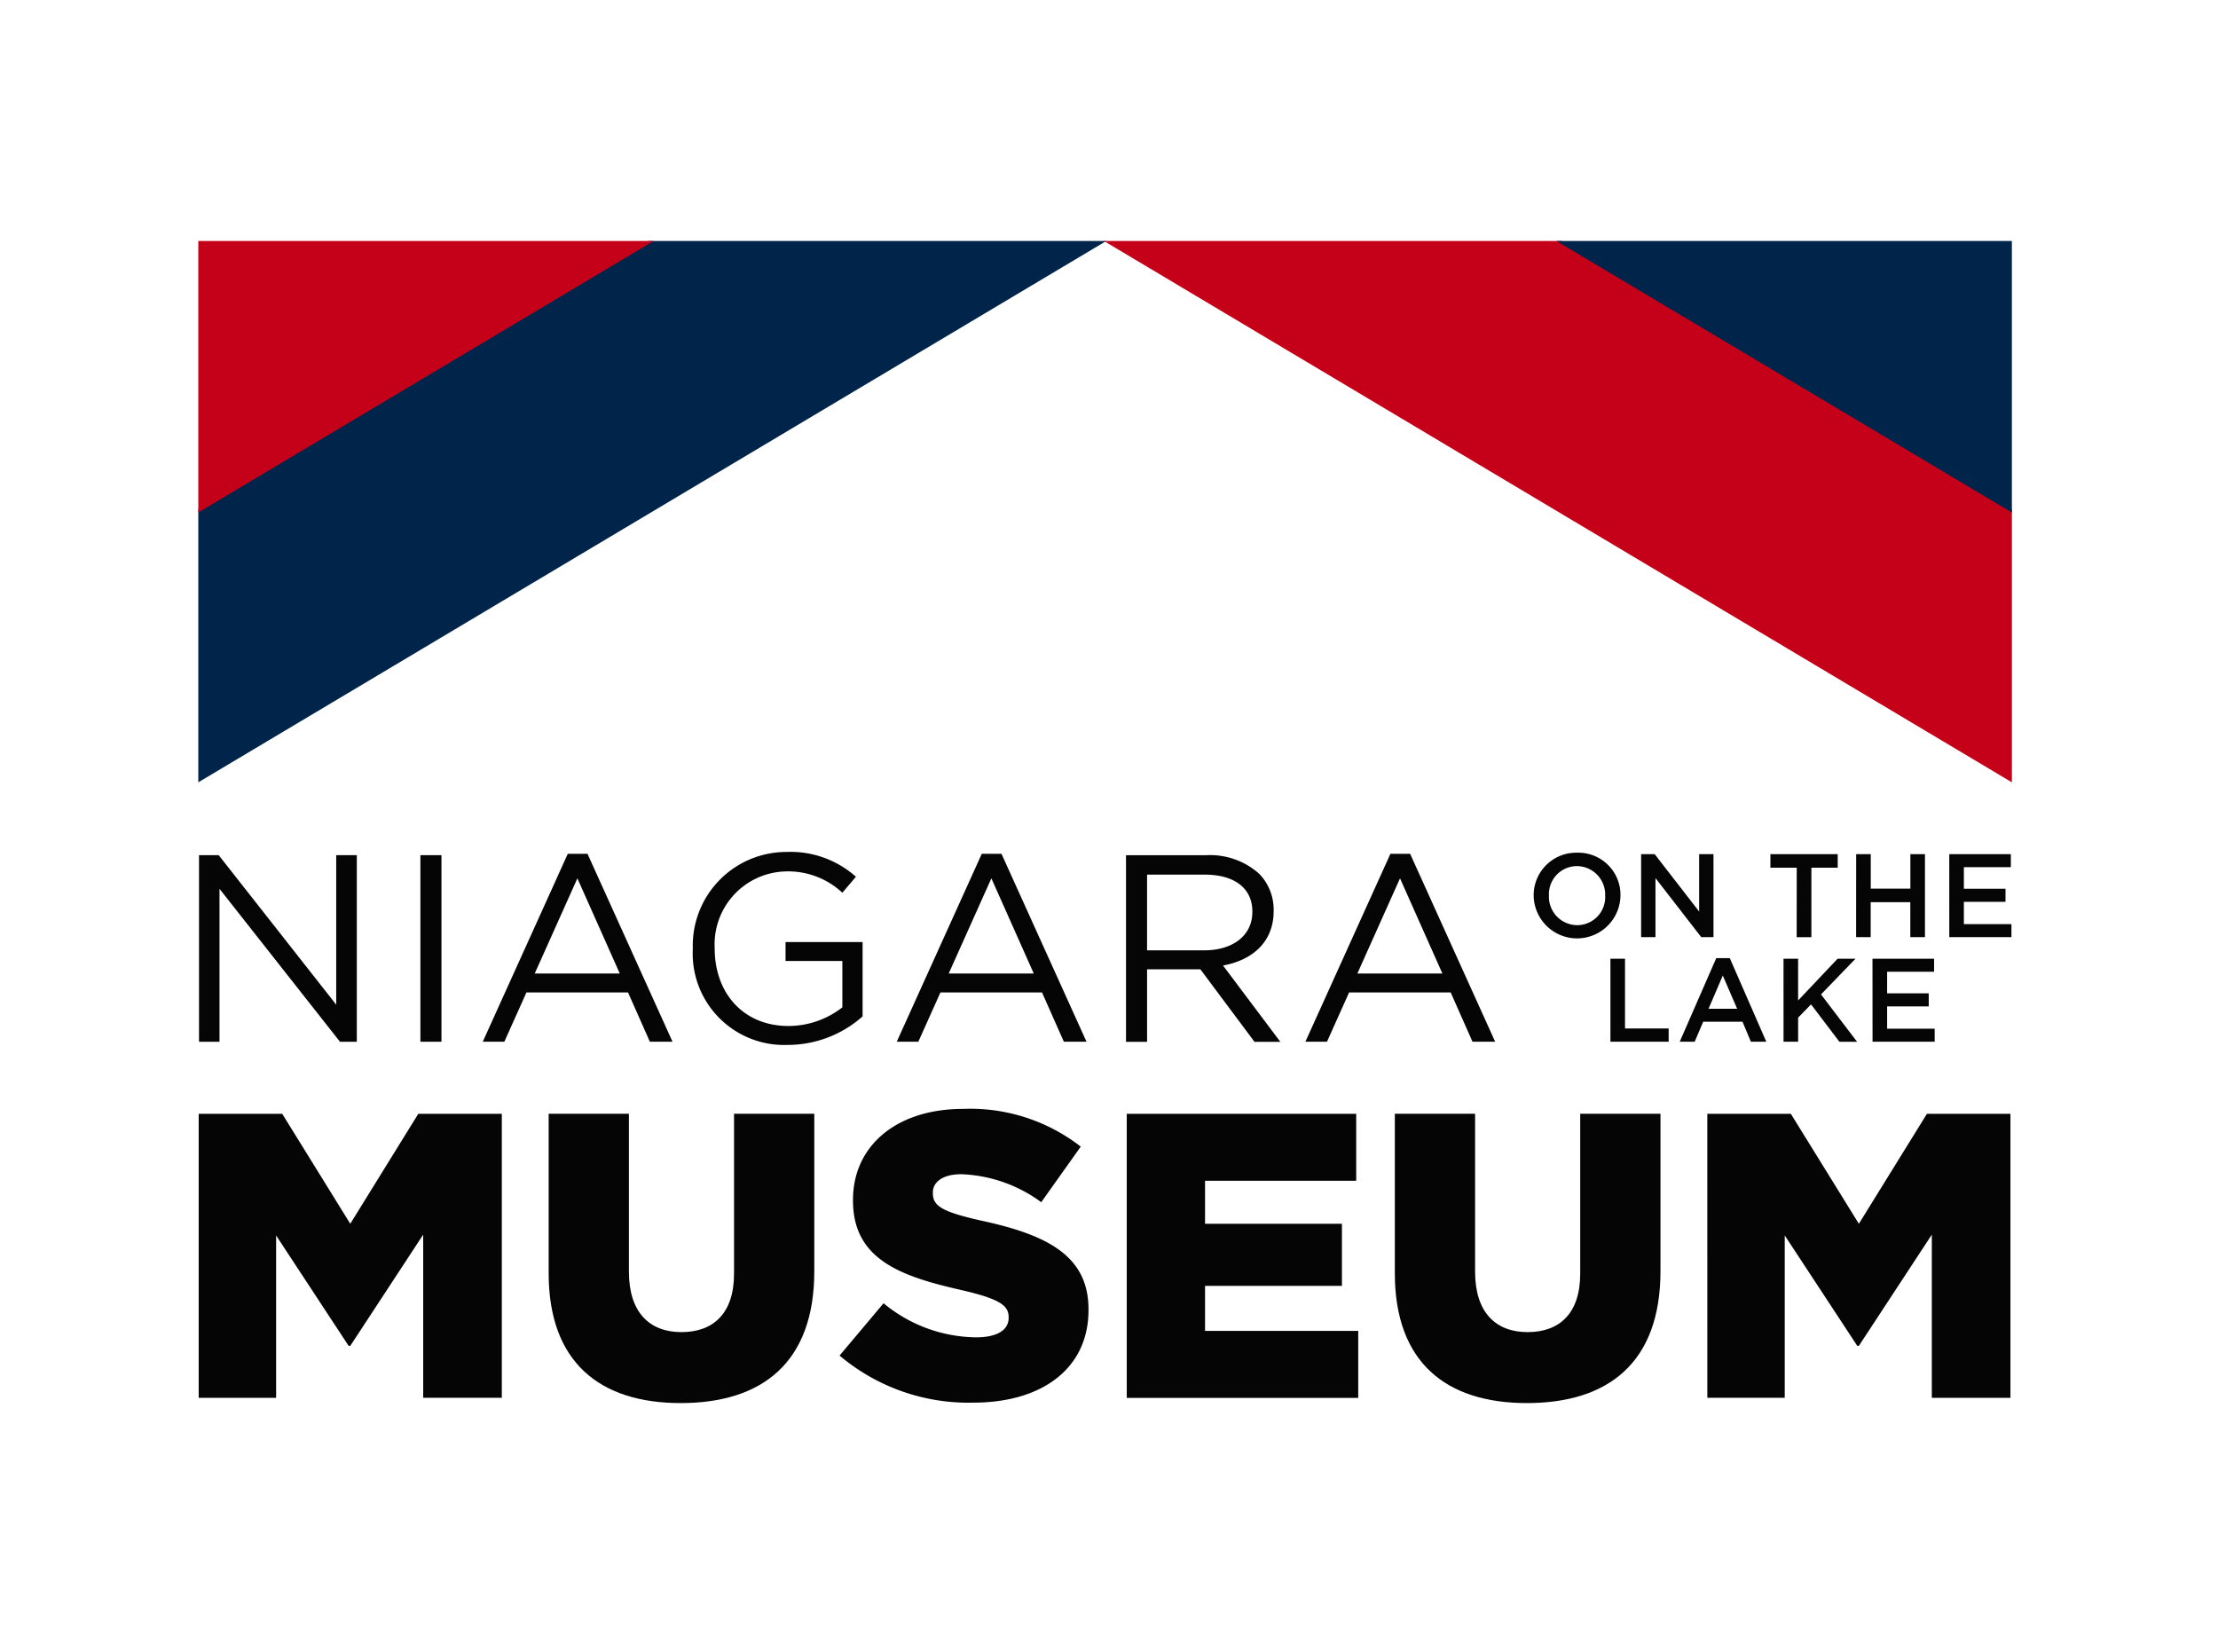 <svg xmlns="http://www.w3.org/2000/svg" xmlns:xlink="http://www.w3.org/1999/xlink" width="145" height="108" viewBox="0 0 145 108"><defs><style>.a{fill:none;}.b{fill:#fff;}.c{fill:#040504;}.d{clip-path:url(#a);}.e{fill:#00244a;}.f{fill:#c50019;}</style><clipPath id="a"><rect class="a" width="118.561" height="75.97"/></clipPath></defs><g transform="translate(-128.776 -2956)"><rect class="b" width="145" height="108" transform="translate(128.776 2956)"/><g transform="translate(141.74 2971.754)"><path class="c" d="M14.42,139.8l-4.448,7.189L5.524,139.8H.063v18.57H5.125V147.755l4.741,7.216h.107L14.74,147.7v10.664h5.14V139.8Z" transform="translate(-0.038 -82.742)"/><g class="d"><path class="c" d="M56.121,150.223V139.8h5.247v10.32c0,2.679,1.359,3.953,3.436,3.953s3.436-1.22,3.436-3.82V139.8h5.247V150.09c0,6-3.436,8.622-8.736,8.622s-8.63-2.68-8.63-8.489" transform="translate(-33.217 -82.743)"/><path class="c" d="M102.716,155.146l2.877-3.422a9.626,9.626,0,0,0,6.046,2.228c1.385,0,2.131-.478,2.131-1.273v-.053c0-.769-.613-1.194-3.143-1.777-3.969-.9-7.032-2.017-7.032-5.836v-.053c0-3.449,2.743-5.942,7.218-5.942a11.766,11.766,0,0,1,7.671,2.467l-2.583,3.634a9.375,9.375,0,0,0-5.221-1.83c-1.252,0-1.864.531-1.864,1.194v.053c0,.849.64,1.22,3.223,1.8,4.288.928,6.952,2.308,6.952,5.784v.053c0,3.794-3.01,6.049-7.538,6.049a13.057,13.057,0,0,1-8.736-3.078" transform="translate(-60.795 -82.281)"/><path class="c" d="M148.723,139.8h15v4.378h-9.882v2.812h8.949v4.059h-8.949v2.944h10.015v4.378H148.723Z" transform="translate(-88.026 -82.742)"/><path class="c" d="M191.663,150.223V139.8h5.247v10.32c0,2.679,1.359,3.953,3.436,3.953s3.436-1.22,3.436-3.82V139.8h5.247V150.09c0,6-3.436,8.622-8.736,8.622s-8.63-2.68-8.63-8.489" transform="translate(-113.441 -82.743)"/><path class="c" d="M241.717,139.8h5.46l4.448,7.19,4.449-7.19h5.46v18.57h-5.14V147.7l-4.768,7.269h-.106l-4.741-7.216v10.612h-5.061Z" transform="translate(-143.067 -82.742)"/><path class="c" d="M.115,98.377H1.4l7.684,9.775V98.377H10.43v12.2h-1.1l-7.876-10v10H.115Z" transform="translate(-0.068 -58.227)"/><rect class="c" width="1.377" height="12.197" transform="translate(14.519 40.15)"/><path class="c" d="M52.413,98.164h-1.29l-5.558,12.284h1.411l1.446-3.224h6.639l1.429,3.224h1.481Zm-3.45,7.823,2.788-6.221,2.771,6.221Z" transform="translate(-26.969 -58.101)"/><path class="c" d="M79.212,104.207v-.035a6.121,6.121,0,0,1,6.116-6.308,6.426,6.426,0,0,1,4.548,1.621l-.888,1.045a5.189,5.189,0,0,0-3.711-1.394,4.765,4.765,0,0,0-4.635,5v.035c0,2.91,1.864,5.07,4.826,5.07a5.743,5.743,0,0,0,3.52-1.219v-3.032H85.275v-1.237h5.036v4.861a7.389,7.389,0,0,1-4.9,1.865,5.981,5.981,0,0,1-6.2-6.273" transform="translate(-46.884 -57.923)"/><path class="c" d="M118.725,98.164h-1.29l-5.558,12.284h1.411l1.446-3.224h6.639l1.429,3.224h1.481Zm-3.45,7.823,2.788-6.221,2.771,6.221Z" transform="translate(-66.217 -58.101)"/><path class="c" d="M154.942,105.591c1.917-.349,3.31-1.534,3.31-3.555V102a3.369,3.369,0,0,0-.94-2.4,4.809,4.809,0,0,0-3.467-1.22H148.6v12.2h1.377v-4.74h3.485l3.537,4.74h1.69Zm-4.966-.994V99.649h3.764c1.969,0,3.119.906,3.119,2.405v.035c0,1.568-1.307,2.509-3.136,2.509Z" transform="translate(-87.952 -58.227)"/><path class="c" d="M184.183,98.164h-1.29l-5.558,12.284h1.412l1.446-3.224h6.639l1.429,3.224h1.481Zm-3.45,7.823,2.788-6.221,2.77,6.221Z" transform="translate(-104.96 -58.101)"/><path class="c" d="M216.745,97.986a2.781,2.781,0,0,0-2.845,2.807v.016a2.838,2.838,0,0,0,5.675-.016v-.016a2.755,2.755,0,0,0-2.83-2.791m1.83,2.822a1.834,1.834,0,0,1-1.83,1.915,1.859,1.859,0,0,1-1.846-1.93v-.016a1.834,1.834,0,0,1,1.83-1.915,1.86,1.86,0,0,1,1.845,1.93Z" transform="translate(-126.602 -57.996)"/><path class="c" d="M231.114,98.215H232l2.907,3.752V98.215h.938v5.427h-.8l-2.993-3.861v3.861h-.938Z" transform="translate(-136.791 -58.131)"/><path class="c" d="M253.544,99.1h-1.721v-.884h4.4V99.1h-1.721v4.544h-.962Z" transform="translate(-149.048 -58.131)"/><path class="c" d="M265.56,98.215h.954v2.256h2.59V98.215h.954v5.427H269.1v-2.288h-2.59v2.288h-.954Z" transform="translate(-157.179 -58.131)"/><path class="c" d="M280.475,98.215H284.5v.853h-3.07v1.411h2.721v.853h-2.721v1.457h3.109v.853h-4.062Z" transform="translate(-166.007 -58.131)"/><path class="c" d="M226.2,114.965h.954v4.559h2.853v.868H226.2Z" transform="translate(-133.884 -68.045)"/><path class="c" d="M240.57,114.87h-.884l-2.388,5.466h.977l.559-1.31H241.4l.55,1.31h1.008Zm-1.388,3.31.931-2.171.938,2.171Z" transform="translate(-140.451 -67.989)"/><path class="c" d="M253.923,114.965h.954v2.729l2.582-2.729h1.171l-2.256,2.334,2.357,3.094h-1.155l-1.853-2.443-.845.868v1.574h-.954Z" transform="translate(-150.291 -68.045)"/><path class="c" d="M268.173,114.965H272.2v.853h-3.07v1.411h2.721v.853h-2.721v1.457h3.109v.853h-4.062Z" transform="translate(-158.725 -68.045)"/><path class="e" d="M29.419,0,0,17.54V35.389L29.419,17.85,59.358,0Z" transform="translate(0 0)"/><path class="f" d="M0,0H29.772L0,17.75Z" transform="translate(0 0)"/><path class="f" d="M175,0,204.42,17.54V35.389L175,17.85,145.062,0Z" transform="translate(-85.859 0)"/><path class="e" d="M247.326,0H217.553l29.773,17.75Z" transform="translate(-128.765 0)"/></g></g></g></svg>